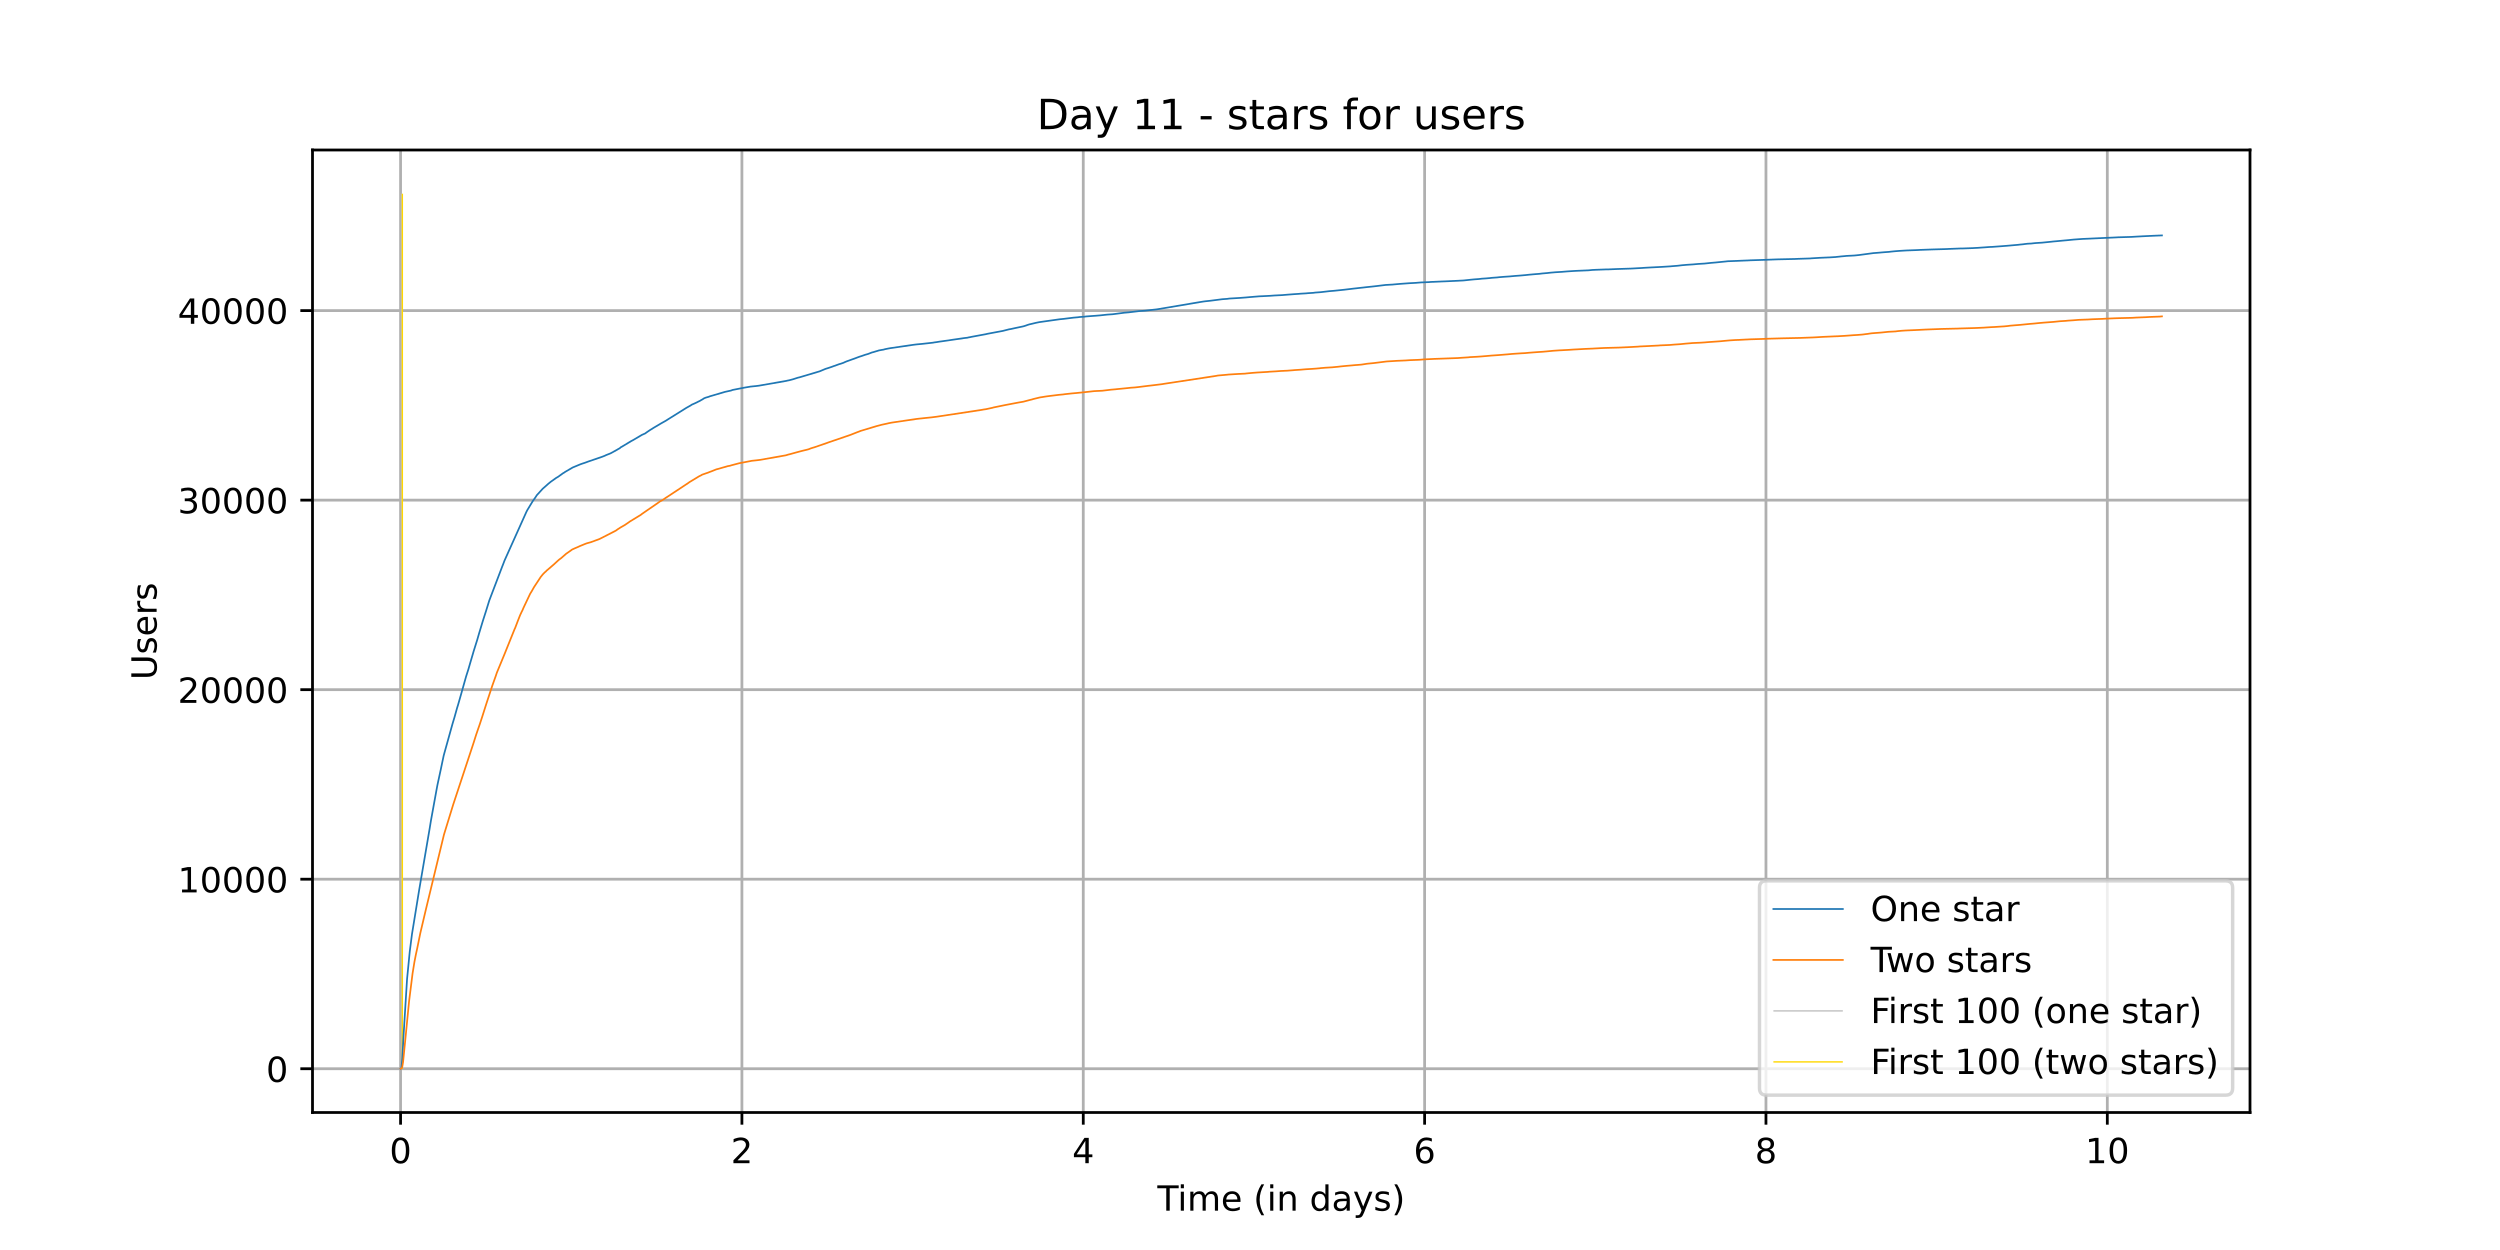 <?xml version="1.0" encoding="utf-8" standalone="no"?>
<!DOCTYPE svg PUBLIC "-//W3C//DTD SVG 1.1//EN"
  "http://www.w3.org/Graphics/SVG/1.1/DTD/svg11.dtd">
<!-- Created with matplotlib (https://matplotlib.org/) -->
<svg height="360pt" version="1.1" viewBox="0 0 720 360" width="720pt" xmlns="http://www.w3.org/2000/svg" xmlns:xlink="http://www.w3.org/1999/xlink">
 <defs>
  <style type="text/css">*{stroke-linecap:butt;stroke-linejoin:round;}</style>
 </defs>
 <g id="figure_1">
  <g id="patch_1">
   <path d="M 0 360 
L 720 360 
L 720 0 
L 0 0 
z
" style="fill:#ffffff;"/>
  </g>
  <g id="axes_1">
   <g id="patch_2">
    <path d="M 90 320.4 
L 648 320.4 
L 648 43.2 
L 90 43.2 
z
" style="fill:#ffffff;"/>
   </g>
   <g id="matplotlib.axis_1">
    <g id="xtick_1">
     <g id="line2d_1">
      <path clip-path="url(#p458edf2f8e)" d="M 115.364 320.4 
L 115.364 43.2 
" style="fill:none;stroke:#b0b0b0;stroke-linecap:square;stroke-width:0.8;"/>
     </g>
     <g id="line2d_2">
      <defs>
       <path d="M 0 0 
L 0 3.5 
" id="m32c6dca0c7" style="stroke:#000000;stroke-width:0.8;"/>
      </defs>
      <g>
       <use style="stroke:#000000;stroke-width:0.8;" x="115.364" xlink:href="#m32c6dca0c7" y="320.4"/>
      </g>
     </g>
     <g id="text_1">
      <!-- 0 -->
      <g transform="translate(112.182 334.998)scale(0.1 -0.1)">
       <defs>
        <path d="M 31.781 66.406 
Q 24.172 66.406 20.328 58.906 
Q 16.5 51.422 16.5 36.375 
Q 16.5 21.391 20.328 13.891 
Q 24.172 6.391 31.781 6.391 
Q 39.453 6.391 43.281 13.891 
Q 47.125 21.391 47.125 36.375 
Q 47.125 51.422 43.281 58.906 
Q 39.453 66.406 31.781 66.406 
z
M 31.781 74.219 
Q 44.047 74.219 50.516 64.516 
Q 56.984 54.828 56.984 36.375 
Q 56.984 17.969 50.516 8.266 
Q 44.047 -1.422 31.781 -1.422 
Q 19.531 -1.422 13.062 8.266 
Q 6.594 17.969 6.594 36.375 
Q 6.594 54.828 13.062 64.516 
Q 19.531 74.219 31.781 74.219 
z
" id="DejaVuSans-48"/>
       </defs>
       <use xlink:href="#DejaVuSans-48"/>
      </g>
     </g>
    </g>
    <g id="xtick_2">
     <g id="line2d_3">
      <path clip-path="url(#p458edf2f8e)" d="M 213.672 320.4 
L 213.672 43.2 
" style="fill:none;stroke:#b0b0b0;stroke-linecap:square;stroke-width:0.8;"/>
     </g>
     <g id="line2d_4">
      <g>
       <use style="stroke:#000000;stroke-width:0.8;" x="213.672" xlink:href="#m32c6dca0c7" y="320.4"/>
      </g>
     </g>
     <g id="text_2">
      <!-- 2 -->
      <g transform="translate(210.491 334.998)scale(0.1 -0.1)">
       <defs>
        <path d="M 19.188 8.297 
L 53.609 8.297 
L 53.609 0 
L 7.328 0 
L 7.328 8.297 
Q 12.938 14.109 22.625 23.891 
Q 32.328 33.688 34.812 36.531 
Q 39.547 41.844 41.422 45.531 
Q 43.312 49.219 43.312 52.781 
Q 43.312 58.594 39.234 62.25 
Q 35.156 65.922 28.609 65.922 
Q 23.969 65.922 18.812 64.312 
Q 13.672 62.703 7.812 59.422 
L 7.812 69.391 
Q 13.766 71.781 18.938 73 
Q 24.125 74.219 28.422 74.219 
Q 39.75 74.219 46.484 68.547 
Q 53.219 62.891 53.219 53.422 
Q 53.219 48.922 51.531 44.891 
Q 49.859 40.875 45.406 35.406 
Q 44.188 33.984 37.641 27.219 
Q 31.109 20.453 19.188 8.297 
z
" id="DejaVuSans-50"/>
       </defs>
       <use xlink:href="#DejaVuSans-50"/>
      </g>
     </g>
    </g>
    <g id="xtick_3">
     <g id="line2d_5">
      <path clip-path="url(#p458edf2f8e)" d="M 311.981 320.4 
L 311.981 43.2 
" style="fill:none;stroke:#b0b0b0;stroke-linecap:square;stroke-width:0.8;"/>
     </g>
     <g id="line2d_6">
      <g>
       <use style="stroke:#000000;stroke-width:0.8;" x="311.981" xlink:href="#m32c6dca0c7" y="320.4"/>
      </g>
     </g>
     <g id="text_3">
      <!-- 4 -->
      <g transform="translate(308.799 334.998)scale(0.1 -0.1)">
       <defs>
        <path d="M 37.797 64.312 
L 12.891 25.391 
L 37.797 25.391 
z
M 35.203 72.906 
L 47.609 72.906 
L 47.609 25.391 
L 58.016 25.391 
L 58.016 17.188 
L 47.609 17.188 
L 47.609 0 
L 37.797 0 
L 37.797 17.188 
L 4.891 17.188 
L 4.891 26.703 
z
" id="DejaVuSans-52"/>
       </defs>
       <use xlink:href="#DejaVuSans-52"/>
      </g>
     </g>
    </g>
    <g id="xtick_4">
     <g id="line2d_7">
      <path clip-path="url(#p458edf2f8e)" d="M 410.289 320.4 
L 410.289 43.2 
" style="fill:none;stroke:#b0b0b0;stroke-linecap:square;stroke-width:0.8;"/>
     </g>
     <g id="line2d_8">
      <g>
       <use style="stroke:#000000;stroke-width:0.8;" x="410.289" xlink:href="#m32c6dca0c7" y="320.4"/>
      </g>
     </g>
     <g id="text_4">
      <!-- 6 -->
      <g transform="translate(407.108 334.998)scale(0.1 -0.1)">
       <defs>
        <path d="M 33.016 40.375 
Q 26.375 40.375 22.484 35.828 
Q 18.609 31.297 18.609 23.391 
Q 18.609 15.531 22.484 10.953 
Q 26.375 6.391 33.016 6.391 
Q 39.656 6.391 43.531 10.953 
Q 47.406 15.531 47.406 23.391 
Q 47.406 31.297 43.531 35.828 
Q 39.656 40.375 33.016 40.375 
z
M 52.594 71.297 
L 52.594 62.312 
Q 48.875 64.062 45.094 64.984 
Q 41.312 65.922 37.594 65.922 
Q 27.828 65.922 22.672 59.328 
Q 17.531 52.734 16.797 39.406 
Q 19.672 43.656 24.016 45.922 
Q 28.375 48.188 33.594 48.188 
Q 44.578 48.188 50.953 41.516 
Q 57.328 34.859 57.328 23.391 
Q 57.328 12.156 50.688 5.359 
Q 44.047 -1.422 33.016 -1.422 
Q 20.359 -1.422 13.672 8.266 
Q 6.984 17.969 6.984 36.375 
Q 6.984 53.656 15.188 63.938 
Q 23.391 74.219 37.203 74.219 
Q 40.922 74.219 44.703 73.484 
Q 48.484 72.75 52.594 71.297 
z
" id="DejaVuSans-54"/>
       </defs>
       <use xlink:href="#DejaVuSans-54"/>
      </g>
     </g>
    </g>
    <g id="xtick_5">
     <g id="line2d_9">
      <path clip-path="url(#p458edf2f8e)" d="M 508.597 320.4 
L 508.597 43.2 
" style="fill:none;stroke:#b0b0b0;stroke-linecap:square;stroke-width:0.8;"/>
     </g>
     <g id="line2d_10">
      <g>
       <use style="stroke:#000000;stroke-width:0.8;" x="508.597" xlink:href="#m32c6dca0c7" y="320.4"/>
      </g>
     </g>
     <g id="text_5">
      <!-- 8 -->
      <g transform="translate(505.416 334.998)scale(0.1 -0.1)">
       <defs>
        <path d="M 31.781 34.625 
Q 24.75 34.625 20.719 30.859 
Q 16.703 27.094 16.703 20.516 
Q 16.703 13.922 20.719 10.156 
Q 24.75 6.391 31.781 6.391 
Q 38.812 6.391 42.859 10.172 
Q 46.922 13.969 46.922 20.516 
Q 46.922 27.094 42.891 30.859 
Q 38.875 34.625 31.781 34.625 
z
M 21.922 38.812 
Q 15.578 40.375 12.031 44.719 
Q 8.5 49.078 8.5 55.328 
Q 8.5 64.062 14.719 69.141 
Q 20.953 74.219 31.781 74.219 
Q 42.672 74.219 48.875 69.141 
Q 55.078 64.062 55.078 55.328 
Q 55.078 49.078 51.531 44.719 
Q 48 40.375 41.703 38.812 
Q 48.828 37.156 52.797 32.312 
Q 56.781 27.484 56.781 20.516 
Q 56.781 9.906 50.312 4.234 
Q 43.844 -1.422 31.781 -1.422 
Q 19.734 -1.422 13.25 4.234 
Q 6.781 9.906 6.781 20.516 
Q 6.781 27.484 10.781 32.312 
Q 14.797 37.156 21.922 38.812 
z
M 18.312 54.391 
Q 18.312 48.734 21.844 45.562 
Q 25.391 42.391 31.781 42.391 
Q 38.141 42.391 41.719 45.562 
Q 45.312 48.734 45.312 54.391 
Q 45.312 60.062 41.719 63.234 
Q 38.141 66.406 31.781 66.406 
Q 25.391 66.406 21.844 63.234 
Q 18.312 60.062 18.312 54.391 
z
" id="DejaVuSans-56"/>
       </defs>
       <use xlink:href="#DejaVuSans-56"/>
      </g>
     </g>
    </g>
    <g id="xtick_6">
     <g id="line2d_11">
      <path clip-path="url(#p458edf2f8e)" d="M 606.906 320.4 
L 606.906 43.2 
" style="fill:none;stroke:#b0b0b0;stroke-linecap:square;stroke-width:0.8;"/>
     </g>
     <g id="line2d_12">
      <g>
       <use style="stroke:#000000;stroke-width:0.8;" x="606.906" xlink:href="#m32c6dca0c7" y="320.4"/>
      </g>
     </g>
     <g id="text_6">
      <!-- 10 -->
      <g transform="translate(600.543 334.998)scale(0.1 -0.1)">
       <defs>
        <path d="M 12.406 8.297 
L 28.516 8.297 
L 28.516 63.922 
L 10.984 60.406 
L 10.984 69.391 
L 28.422 72.906 
L 38.281 72.906 
L 38.281 8.297 
L 54.391 8.297 
L 54.391 0 
L 12.406 0 
z
" id="DejaVuSans-49"/>
       </defs>
       <use xlink:href="#DejaVuSans-49"/>
       <use x="63.623" xlink:href="#DejaVuSans-48"/>
      </g>
     </g>
    </g>
    <g id="text_7">
     <!-- Time (in days) -->
     <g transform="translate(333.327 348.677)scale(0.1 -0.1)">
      <defs>
       <path d="M -0.297 72.906 
L 61.375 72.906 
L 61.375 64.594 
L 35.5 64.594 
L 35.5 0 
L 25.594 0 
L 25.594 64.594 
L -0.297 64.594 
z
" id="DejaVuSans-84"/>
       <path d="M 9.422 54.688 
L 18.406 54.688 
L 18.406 0 
L 9.422 0 
z
M 9.422 75.984 
L 18.406 75.984 
L 18.406 64.594 
L 9.422 64.594 
z
" id="DejaVuSans-105"/>
       <path d="M 52 44.188 
Q 55.375 50.25 60.062 53.125 
Q 64.75 56 71.094 56 
Q 79.641 56 84.281 50.016 
Q 88.922 44.047 88.922 33.016 
L 88.922 0 
L 79.891 0 
L 79.891 32.719 
Q 79.891 40.578 77.094 44.375 
Q 74.312 48.188 68.609 48.188 
Q 61.625 48.188 57.562 43.547 
Q 53.516 38.922 53.516 30.906 
L 53.516 0 
L 44.484 0 
L 44.484 32.719 
Q 44.484 40.625 41.703 44.406 
Q 38.922 48.188 33.109 48.188 
Q 26.219 48.188 22.156 43.531 
Q 18.109 38.875 18.109 30.906 
L 18.109 0 
L 9.078 0 
L 9.078 54.688 
L 18.109 54.688 
L 18.109 46.188 
Q 21.188 51.219 25.484 53.609 
Q 29.781 56 35.688 56 
Q 41.656 56 45.828 52.969 
Q 50 49.953 52 44.188 
z
" id="DejaVuSans-109"/>
       <path d="M 56.203 29.594 
L 56.203 25.203 
L 14.891 25.203 
Q 15.484 15.922 20.484 11.062 
Q 25.484 6.203 34.422 6.203 
Q 39.594 6.203 44.453 7.469 
Q 49.312 8.734 54.109 11.281 
L 54.109 2.781 
Q 49.266 0.734 44.188 -0.344 
Q 39.109 -1.422 33.891 -1.422 
Q 20.797 -1.422 13.156 6.188 
Q 5.516 13.812 5.516 26.812 
Q 5.516 40.234 12.766 48.109 
Q 20.016 56 32.328 56 
Q 43.359 56 49.781 48.891 
Q 56.203 41.797 56.203 29.594 
z
M 47.219 32.234 
Q 47.125 39.594 43.094 43.984 
Q 39.062 48.391 32.422 48.391 
Q 24.906 48.391 20.391 44.141 
Q 15.875 39.891 15.188 32.172 
z
" id="DejaVuSans-101"/>
       <path id="DejaVuSans-32"/>
       <path d="M 31 75.875 
Q 24.469 64.656 21.281 53.656 
Q 18.109 42.672 18.109 31.391 
Q 18.109 20.125 21.312 9.062 
Q 24.516 -2 31 -13.188 
L 23.188 -13.188 
Q 15.875 -1.703 12.234 9.375 
Q 8.594 20.453 8.594 31.391 
Q 8.594 42.281 12.203 53.312 
Q 15.828 64.359 23.188 75.875 
z
" id="DejaVuSans-40"/>
       <path d="M 54.891 33.016 
L 54.891 0 
L 45.906 0 
L 45.906 32.719 
Q 45.906 40.484 42.875 44.328 
Q 39.844 48.188 33.797 48.188 
Q 26.516 48.188 22.312 43.547 
Q 18.109 38.922 18.109 30.906 
L 18.109 0 
L 9.078 0 
L 9.078 54.688 
L 18.109 54.688 
L 18.109 46.188 
Q 21.344 51.125 25.703 53.562 
Q 30.078 56 35.797 56 
Q 45.219 56 50.047 50.172 
Q 54.891 44.344 54.891 33.016 
z
" id="DejaVuSans-110"/>
       <path d="M 45.406 46.391 
L 45.406 75.984 
L 54.391 75.984 
L 54.391 0 
L 45.406 0 
L 45.406 8.203 
Q 42.578 3.328 38.25 0.953 
Q 33.938 -1.422 27.875 -1.422 
Q 17.969 -1.422 11.734 6.484 
Q 5.516 14.406 5.516 27.297 
Q 5.516 40.188 11.734 48.094 
Q 17.969 56 27.875 56 
Q 33.938 56 38.25 53.625 
Q 42.578 51.266 45.406 46.391 
z
M 14.797 27.297 
Q 14.797 17.391 18.875 11.75 
Q 22.953 6.109 30.078 6.109 
Q 37.203 6.109 41.297 11.75 
Q 45.406 17.391 45.406 27.297 
Q 45.406 37.203 41.297 42.844 
Q 37.203 48.484 30.078 48.484 
Q 22.953 48.484 18.875 42.844 
Q 14.797 37.203 14.797 27.297 
z
" id="DejaVuSans-100"/>
       <path d="M 34.281 27.484 
Q 23.391 27.484 19.188 25 
Q 14.984 22.516 14.984 16.5 
Q 14.984 11.719 18.141 8.906 
Q 21.297 6.109 26.703 6.109 
Q 34.188 6.109 38.703 11.406 
Q 43.219 16.703 43.219 25.484 
L 43.219 27.484 
z
M 52.203 31.203 
L 52.203 0 
L 43.219 0 
L 43.219 8.297 
Q 40.141 3.328 35.547 0.953 
Q 30.953 -1.422 24.312 -1.422 
Q 15.922 -1.422 10.953 3.297 
Q 6 8.016 6 15.922 
Q 6 25.141 12.172 29.828 
Q 18.359 34.516 30.609 34.516 
L 43.219 34.516 
L 43.219 35.406 
Q 43.219 41.609 39.141 45 
Q 35.062 48.391 27.688 48.391 
Q 23 48.391 18.547 47.266 
Q 14.109 46.141 10.016 43.891 
L 10.016 52.203 
Q 14.938 54.109 19.578 55.047 
Q 24.219 56 28.609 56 
Q 40.484 56 46.344 49.844 
Q 52.203 43.703 52.203 31.203 
z
" id="DejaVuSans-97"/>
       <path d="M 32.172 -5.078 
Q 28.375 -14.844 24.75 -17.812 
Q 21.141 -20.797 15.094 -20.797 
L 7.906 -20.797 
L 7.906 -13.281 
L 13.188 -13.281 
Q 16.891 -13.281 18.938 -11.516 
Q 21 -9.766 23.484 -3.219 
L 25.094 0.875 
L 2.984 54.688 
L 12.5 54.688 
L 29.594 11.922 
L 46.688 54.688 
L 56.203 54.688 
z
" id="DejaVuSans-121"/>
       <path d="M 44.281 53.078 
L 44.281 44.578 
Q 40.484 46.531 36.375 47.5 
Q 32.281 48.484 27.875 48.484 
Q 21.188 48.484 17.844 46.438 
Q 14.5 44.391 14.5 40.281 
Q 14.5 37.156 16.891 35.375 
Q 19.281 33.594 26.516 31.984 
L 29.594 31.297 
Q 39.156 29.25 43.188 25.516 
Q 47.219 21.781 47.219 15.094 
Q 47.219 7.469 41.188 3.016 
Q 35.156 -1.422 24.609 -1.422 
Q 20.219 -1.422 15.453 -0.562 
Q 10.688 0.297 5.422 2 
L 5.422 11.281 
Q 10.406 8.688 15.234 7.391 
Q 20.062 6.109 24.812 6.109 
Q 31.156 6.109 34.562 8.281 
Q 37.984 10.453 37.984 14.406 
Q 37.984 18.062 35.516 20.016 
Q 33.062 21.969 24.703 23.781 
L 21.578 24.516 
Q 13.234 26.266 9.516 29.906 
Q 5.812 33.547 5.812 39.891 
Q 5.812 47.609 11.281 51.797 
Q 16.75 56 26.812 56 
Q 31.781 56 36.172 55.266 
Q 40.578 54.547 44.281 53.078 
z
" id="DejaVuSans-115"/>
       <path d="M 8.016 75.875 
L 15.828 75.875 
Q 23.141 64.359 26.781 53.312 
Q 30.422 42.281 30.422 31.391 
Q 30.422 20.453 26.781 9.375 
Q 23.141 -1.703 15.828 -13.188 
L 8.016 -13.188 
Q 14.5 -2 17.703 9.062 
Q 20.906 20.125 20.906 31.391 
Q 20.906 42.672 17.703 53.656 
Q 14.5 64.656 8.016 75.875 
z
" id="DejaVuSans-41"/>
      </defs>
      <use xlink:href="#DejaVuSans-84"/>
      <use x="57.959" xlink:href="#DejaVuSans-105"/>
      <use x="85.742" xlink:href="#DejaVuSans-109"/>
      <use x="183.154" xlink:href="#DejaVuSans-101"/>
      <use x="244.678" xlink:href="#DejaVuSans-32"/>
      <use x="276.465" xlink:href="#DejaVuSans-40"/>
      <use x="315.479" xlink:href="#DejaVuSans-105"/>
      <use x="343.262" xlink:href="#DejaVuSans-110"/>
      <use x="406.641" xlink:href="#DejaVuSans-32"/>
      <use x="438.428" xlink:href="#DejaVuSans-100"/>
      <use x="501.904" xlink:href="#DejaVuSans-97"/>
      <use x="563.184" xlink:href="#DejaVuSans-121"/>
      <use x="622.363" xlink:href="#DejaVuSans-115"/>
      <use x="674.463" xlink:href="#DejaVuSans-41"/>
     </g>
    </g>
   </g>
   <g id="matplotlib.axis_2">
    <g id="ytick_1">
     <g id="line2d_13">
      <path clip-path="url(#p458edf2f8e)" d="M 90 307.8 
L 648 307.8 
" style="fill:none;stroke:#b0b0b0;stroke-linecap:square;stroke-width:0.8;"/>
     </g>
     <g id="line2d_14">
      <defs>
       <path d="M 0 0 
L -3.5 0 
" id="m8204806d95" style="stroke:#000000;stroke-width:0.8;"/>
      </defs>
      <g>
       <use style="stroke:#000000;stroke-width:0.8;" x="90" xlink:href="#m8204806d95" y="307.8"/>
      </g>
     </g>
     <g id="text_8">
      <!-- 0 -->
      <g transform="translate(76.638 311.599)scale(0.1 -0.1)">
       <use xlink:href="#DejaVuSans-48"/>
      </g>
     </g>
    </g>
    <g id="ytick_2">
     <g id="line2d_15">
      <path clip-path="url(#p458edf2f8e)" d="M 90 253.212 
L 648 253.212 
" style="fill:none;stroke:#b0b0b0;stroke-linecap:square;stroke-width:0.8;"/>
     </g>
     <g id="line2d_16">
      <g>
       <use style="stroke:#000000;stroke-width:0.8;" x="90" xlink:href="#m8204806d95" y="253.212"/>
      </g>
     </g>
     <g id="text_9">
      <!-- 10000 -->
      <g transform="translate(51.188 257.012)scale(0.1 -0.1)">
       <use xlink:href="#DejaVuSans-49"/>
       <use x="63.623" xlink:href="#DejaVuSans-48"/>
       <use x="127.246" xlink:href="#DejaVuSans-48"/>
       <use x="190.869" xlink:href="#DejaVuSans-48"/>
       <use x="254.492" xlink:href="#DejaVuSans-48"/>
      </g>
     </g>
    </g>
    <g id="ytick_3">
     <g id="line2d_17">
      <path clip-path="url(#p458edf2f8e)" d="M 90 198.625 
L 648 198.625 
" style="fill:none;stroke:#b0b0b0;stroke-linecap:square;stroke-width:0.8;"/>
     </g>
     <g id="line2d_18">
      <g>
       <use style="stroke:#000000;stroke-width:0.8;" x="90" xlink:href="#m8204806d95" y="198.625"/>
      </g>
     </g>
     <g id="text_10">
      <!-- 20000 -->
      <g transform="translate(51.188 202.424)scale(0.1 -0.1)">
       <use xlink:href="#DejaVuSans-50"/>
       <use x="63.623" xlink:href="#DejaVuSans-48"/>
       <use x="127.246" xlink:href="#DejaVuSans-48"/>
       <use x="190.869" xlink:href="#DejaVuSans-48"/>
       <use x="254.492" xlink:href="#DejaVuSans-48"/>
      </g>
     </g>
    </g>
    <g id="ytick_4">
     <g id="line2d_19">
      <path clip-path="url(#p458edf2f8e)" d="M 90 144.037 
L 648 144.037 
" style="fill:none;stroke:#b0b0b0;stroke-linecap:square;stroke-width:0.8;"/>
     </g>
     <g id="line2d_20">
      <g>
       <use style="stroke:#000000;stroke-width:0.8;" x="90" xlink:href="#m8204806d95" y="144.037"/>
      </g>
     </g>
     <g id="text_11">
      <!-- 30000 -->
      <g transform="translate(51.188 147.836)scale(0.1 -0.1)">
       <defs>
        <path d="M 40.578 39.312 
Q 47.656 37.797 51.625 33 
Q 55.609 28.219 55.609 21.188 
Q 55.609 10.406 48.188 4.484 
Q 40.766 -1.422 27.094 -1.422 
Q 22.516 -1.422 17.656 -0.516 
Q 12.797 0.391 7.625 2.203 
L 7.625 11.719 
Q 11.719 9.328 16.594 8.109 
Q 21.484 6.891 26.812 6.891 
Q 36.078 6.891 40.938 10.547 
Q 45.797 14.203 45.797 21.188 
Q 45.797 27.641 41.281 31.266 
Q 36.766 34.906 28.719 34.906 
L 20.219 34.906 
L 20.219 43.016 
L 29.109 43.016 
Q 36.375 43.016 40.234 45.922 
Q 44.094 48.828 44.094 54.297 
Q 44.094 59.906 40.109 62.906 
Q 36.141 65.922 28.719 65.922 
Q 24.656 65.922 20.016 65.031 
Q 15.375 64.156 9.812 62.312 
L 9.812 71.094 
Q 15.438 72.656 20.344 73.438 
Q 25.25 74.219 29.594 74.219 
Q 40.828 74.219 47.359 69.109 
Q 53.906 64.016 53.906 55.328 
Q 53.906 49.266 50.438 45.094 
Q 46.969 40.922 40.578 39.312 
z
" id="DejaVuSans-51"/>
       </defs>
       <use xlink:href="#DejaVuSans-51"/>
       <use x="63.623" xlink:href="#DejaVuSans-48"/>
       <use x="127.246" xlink:href="#DejaVuSans-48"/>
       <use x="190.869" xlink:href="#DejaVuSans-48"/>
       <use x="254.492" xlink:href="#DejaVuSans-48"/>
      </g>
     </g>
    </g>
    <g id="ytick_5">
     <g id="line2d_21">
      <path clip-path="url(#p458edf2f8e)" d="M 90 89.449 
L 648 89.449 
" style="fill:none;stroke:#b0b0b0;stroke-linecap:square;stroke-width:0.8;"/>
     </g>
     <g id="line2d_22">
      <g>
       <use style="stroke:#000000;stroke-width:0.8;" x="90" xlink:href="#m8204806d95" y="89.449"/>
      </g>
     </g>
     <g id="text_12">
      <!-- 40000 -->
      <g transform="translate(51.188 93.249)scale(0.1 -0.1)">
       <use xlink:href="#DejaVuSans-52"/>
       <use x="63.623" xlink:href="#DejaVuSans-48"/>
       <use x="127.246" xlink:href="#DejaVuSans-48"/>
       <use x="190.869" xlink:href="#DejaVuSans-48"/>
       <use x="254.492" xlink:href="#DejaVuSans-48"/>
      </g>
     </g>
    </g>
    <g id="text_13">
     <!-- Users -->
     <g transform="translate(45.108 195.801)rotate(-90)scale(0.1 -0.1)">
      <defs>
       <path d="M 8.688 72.906 
L 18.609 72.906 
L 18.609 28.609 
Q 18.609 16.891 22.844 11.734 
Q 27.094 6.594 36.625 6.594 
Q 46.094 6.594 50.344 11.734 
Q 54.594 16.891 54.594 28.609 
L 54.594 72.906 
L 64.5 72.906 
L 64.5 27.391 
Q 64.5 13.141 57.438 5.859 
Q 50.391 -1.422 36.625 -1.422 
Q 22.797 -1.422 15.734 5.859 
Q 8.688 13.141 8.688 27.391 
z
" id="DejaVuSans-85"/>
       <path d="M 41.109 46.297 
Q 39.594 47.172 37.812 47.578 
Q 36.031 48 33.891 48 
Q 26.266 48 22.188 43.047 
Q 18.109 38.094 18.109 28.812 
L 18.109 0 
L 9.078 0 
L 9.078 54.688 
L 18.109 54.688 
L 18.109 46.188 
Q 20.953 51.172 25.484 53.578 
Q 30.031 56 36.531 56 
Q 37.453 56 38.578 55.875 
Q 39.703 55.766 41.062 55.516 
z
" id="DejaVuSans-114"/>
      </defs>
      <use xlink:href="#DejaVuSans-85"/>
      <use x="73.193" xlink:href="#DejaVuSans-115"/>
      <use x="125.293" xlink:href="#DejaVuSans-101"/>
      <use x="186.816" xlink:href="#DejaVuSans-114"/>
      <use x="227.93" xlink:href="#DejaVuSans-115"/>
     </g>
    </g>
   </g>
   <g id="LineCollection_1">
    <path clip-path="url(#p458edf2f8e)" d="M 115.672 307.8 
L 115.672 55.8 
" style="fill:none;stroke:#c0c0c0;stroke-width:0.4;"/>
   </g>
   <g id="LineCollection_2">
    <path clip-path="url(#p458edf2f8e)" d="M 115.875 307.8 
L 115.875 55.8 
" style="fill:none;stroke:#ffd700;stroke-width:0.4;"/>
   </g>
   <g id="line2d_23">
    <path clip-path="url(#p458edf2f8e)" d="M 115.364 307.8 
L 115.537 307.702 
L 115.638 307.369 
L 115.875 304.743 
L 116.247 297.838 
L 117.229 282.013 
L 118.007 274.054 
L 118.65 269.032 
L 120.679 256.553 
L 123.724 238.714 
L 124.096 236.416 
L 125.788 227.098 
L 125.991 226.028 
L 126.972 221.481 
L 127.276 220.012 
L 127.784 217.61 
L 127.987 216.857 
L 130.326 208.461 
L 130.903 206.54 
L 131.647 203.871 
L 131.918 203.008 
L 132.764 200.049 
L 134.219 194.88 
L 134.896 192.751 
L 135.471 190.764 
L 136.08 188.695 
L 136.418 187.533 
L 137.433 184.301 
L 137.974 182.423 
L 139.057 178.842 
L 139.97 175.993 
L 140.917 172.936 
L 141.526 171.331 
L 144.672 163.077 
L 144.807 162.75 
L 145.315 161.418 
L 145.62 160.735 
L 146.195 159.458 
L 151.609 147.405 
L 151.88 146.887 
L 153.47 144.266 
L 154.079 143.426 
L 154.62 142.596 
L 155.738 141.379 
L 156.279 140.778 
L 157.971 139.277 
L 158.31 139.01 
L 158.58 138.78 
L 160.204 137.623 
L 160.678 137.356 
L 162.133 136.307 
L 162.573 136.051 
L 162.742 135.914 
L 164.941 134.637 
L 165.346 134.468 
L 167.105 133.736 
L 167.647 133.54 
L 168.357 133.311 
L 168.864 133.13 
L 169.338 132.95 
L 173.465 131.537 
L 173.668 131.455 
L 174.144 131.269 
L 174.551 131.073 
L 174.923 130.925 
L 175.16 130.832 
L 175.6 130.663 
L 175.972 130.494 
L 177.798 129.484 
L 178.035 129.331 
L 178.475 129.102 
L 178.779 128.818 
L 179.084 128.66 
L 181.757 127.049 
L 182.298 126.766 
L 184.869 125.248 
L 185.816 124.828 
L 186.256 124.5 
L 187.305 123.791 
L 187.711 123.556 
L 188.184 123.245 
L 190.417 121.924 
L 191.635 121.241 
L 191.804 121.143 
L 192.615 120.624 
L 197.655 117.475 
L 198.941 116.754 
L 199.178 116.569 
L 200.125 116.154 
L 200.869 115.799 
L 201.106 115.662 
L 201.377 115.548 
L 201.613 115.422 
L 202.02 115.177 
L 202.29 115.035 
L 202.797 114.702 
L 203.305 114.505 
L 204.083 114.287 
L 204.421 114.145 
L 208.785 112.862 
L 210.544 112.475 
L 210.983 112.305 
L 214.335 111.65 
L 215.114 111.514 
L 215.722 111.416 
L 216.095 111.345 
L 217.177 111.235 
L 217.685 111.186 
L 218.564 111.077 
L 226.48 109.691 
L 226.717 109.625 
L 227.292 109.516 
L 228.205 109.276 
L 228.408 109.221 
L 229.152 108.981 
L 229.795 108.773 
L 230.235 108.675 
L 231.047 108.435 
L 235.277 107.174 
L 236.055 106.945 
L 237.78 106.224 
L 238.49 106.006 
L 239.302 105.733 
L 239.843 105.542 
L 240.148 105.422 
L 240.486 105.324 
L 240.824 105.193 
L 241.704 104.87 
L 242.11 104.761 
L 242.955 104.467 
L 243.26 104.314 
L 243.835 104.073 
L 246.541 103.102 
L 246.812 102.993 
L 247.252 102.829 
L 247.556 102.72 
L 248.233 102.507 
L 249.146 102.185 
L 249.992 101.945 
L 251.108 101.513 
L 251.515 101.415 
L 252.191 101.208 
L 252.867 101.011 
L 253.071 100.935 
L 253.882 100.787 
L 254.491 100.684 
L 254.863 100.569 
L 255.81 100.378 
L 256.42 100.269 
L 263.049 99.303 
L 263.929 99.193 
L 265.654 99.03 
L 268.733 98.686 
L 269.004 98.626 
L 269.781 98.522 
L 270.526 98.396 
L 271.338 98.287 
L 277.732 97.359 
L 278.611 97.261 
L 278.916 97.179 
L 279.459 97.086 
L 279.697 97.026 
L 283.893 96.251 
L 284.367 96.136 
L 288.798 95.307 
L 290.592 94.848 
L 291.2 94.744 
L 292.351 94.488 
L 294.584 94.018 
L 294.923 93.931 
L 295.599 93.713 
L 295.836 93.614 
L 296.479 93.413 
L 296.987 93.303 
L 298.34 92.976 
L 299.322 92.774 
L 305.176 91.95 
L 306.293 91.84 
L 309.134 91.486 
L 310.386 91.376 
L 310.961 91.3 
L 312.349 91.202 
L 312.721 91.142 
L 314.21 91.032 
L 315.461 90.94 
L 316.817 90.831 
L 318.885 90.607 
L 320.477 90.498 
L 323.792 90.066 
L 325.009 89.963 
L 325.584 89.892 
L 328.122 89.591 
L 329.745 89.482 
L 332.215 89.198 
L 333.196 89.089 
L 345.444 87.02 
L 345.817 86.96 
L 346.494 86.851 
L 347.069 86.775 
L 348.05 86.671 
L 348.591 86.611 
L 352.009 86.174 
L 353.431 86.07 
L 354.04 85.983 
L 355.901 85.874 
L 356.983 85.808 
L 358.337 85.705 
L 358.777 85.672 
L 359.961 85.563 
L 361.348 85.448 
L 362.7 85.339 
L 363.614 85.301 
L 365.779 85.192 
L 367.03 85.099 
L 369.263 84.99 
L 370.65 84.875 
L 372.003 84.771 
L 372.477 84.733 
L 374.066 84.629 
L 374.574 84.58 
L 376.265 84.482 
L 376.569 84.444 
L 378.194 84.34 
L 378.803 84.258 
L 380.327 84.149 
L 382.863 83.854 
L 384.183 83.745 
L 386.044 83.554 
L 387.093 83.445 
L 389.868 83.112 
L 390.782 83.014 
L 391.121 82.97 
L 392.069 82.866 
L 392.576 82.812 
L 393.524 82.702 
L 395.453 82.5 
L 396.401 82.391 
L 399.073 82.064 
L 401.036 81.955 
L 401.544 81.905 
L 403.067 81.769 
L 404.555 81.66 
L 405.774 81.572 
L 407.769 81.463 
L 409.19 81.343 
L 411.727 81.239 
L 412.066 81.196 
L 412.912 81.169 
L 415.348 81.059 
L 416.229 81.027 
L 419.343 80.885 
L 421.508 80.775 
L 423.538 80.557 
L 424.688 80.448 
L 425.872 80.366 
L 426.785 80.257 
L 427.902 80.186 
L 429.119 80.077 
L 429.661 80.011 
L 431.184 79.902 
L 431.759 79.831 
L 433.112 79.722 
L 434.735 79.613 
L 436.359 79.465 
L 437.847 79.356 
L 439.336 79.225 
L 440.284 79.121 
L 440.758 79.078 
L 441.976 78.969 
L 443.263 78.87 
L 444.142 78.761 
L 445.599 78.636 
L 446.546 78.526 
L 447.968 78.406 
L 449.795 78.297 
L 451.283 78.172 
L 452.975 78.062 
L 454.024 78.002 
L 456.594 77.893 
L 457.508 77.855 
L 458.59 77.746 
L 459.537 77.702 
L 462.412 77.593 
L 463.122 77.588 
L 465.727 77.478 
L 466.573 77.451 
L 469.921 77.342 
L 470.971 77.282 
L 472.967 77.173 
L 473.271 77.145 
L 475.2 77.036 
L 476.181 76.987 
L 478.345 76.878 
L 479.428 76.812 
L 481.085 76.709 
L 481.593 76.66 
L 482.912 76.556 
L 483.42 76.507 
L 484.299 76.398 
L 485.855 76.261 
L 487.547 76.152 
L 489.071 76.015 
L 490.898 75.906 
L 492.828 75.704 
L 494.114 75.595 
L 495.941 75.41 
L 496.991 75.306 
L 497.533 75.24 
L 500.408 75.131 
L 501.356 75.087 
L 503.792 74.989 
L 504.063 74.967 
L 507.513 74.858 
L 508.359 74.831 
L 511.168 74.722 
L 512.013 74.694 
L 516.918 74.585 
L 517.866 74.542 
L 521.316 74.432 
L 521.79 74.389 
L 523.583 74.285 
L 524.022 74.252 
L 526.559 74.143 
L 526.965 74.127 
L 528.657 74.023 
L 528.961 73.985 
L 529.874 73.892 
L 530.112 73.859 
L 531.363 73.75 
L 531.702 73.706 
L 533.867 73.597 
L 534.341 73.559 
L 535.389 73.45 
L 539.517 72.898 
L 540.937 72.789 
L 542.46 72.653 
L 543.982 72.544 
L 544.557 72.473 
L 545.639 72.364 
L 546.959 72.26 
L 548.65 72.156 
L 549.056 72.134 
L 551.999 72.025 
L 553.014 71.97 
L 555.991 71.861 
L 556.397 71.845 
L 560.253 71.736 
L 560.659 71.719 
L 561.606 71.676 
L 564.414 71.567 
L 565.124 71.561 
L 568.203 71.452 
L 568.642 71.425 
L 569.623 71.375 
L 571.044 71.272 
L 571.484 71.244 
L 572.939 71.135 
L 573.853 71.097 
L 575.341 70.988 
L 576.592 70.895 
L 577.979 70.786 
L 578.453 70.748 
L 579.975 70.611 
L 581.159 70.508 
L 581.7 70.442 
L 582.715 70.344 
L 583.053 70.289 
L 584.035 70.18 
L 584.948 70.142 
L 585.862 70.038 
L 586.335 69.994 
L 588.095 69.885 
L 589.888 69.705 
L 590.936 69.596 
L 591.241 69.558 
L 592.493 69.449 
L 594.15 69.29 
L 595.368 69.181 
L 597.161 69.001 
L 598.616 68.892 
L 599.8 68.81 
L 602.303 68.701 
L 603.25 68.657 
L 605.618 68.548 
L 606.565 68.504 
L 609.035 68.395 
L 610.05 68.34 
L 613.804 68.231 
L 614.887 68.166 
L 616.882 68.057 
L 617.866 68.007 
L 620.201 67.898 
L 621.114 67.86 
L 622.636 67.8 
L 622.636 67.8 
" style="fill:none;stroke:#1f77b4;stroke-linecap:square;stroke-width:0.5;"/>
   </g>
   <g id="line2d_24">
    <path clip-path="url(#p458edf2f8e)" d="M 115.364 307.8 
L 115.672 307.696 
L 115.841 307.265 
L 116.078 305.933 
L 116.856 298.149 
L 117.804 288.46 
L 118.819 280.348 
L 119.36 277.018 
L 119.799 274.774 
L 120.138 273.23 
L 121.052 268.726 
L 122.675 261.848 
L 127.851 240.417 
L 128.156 239.413 
L 130.531 231.688 
L 136.012 215.094 
L 136.452 213.751 
L 137.129 211.611 
L 137.636 210.132 
L 137.974 209.16 
L 138.177 208.571 
L 138.854 206.502 
L 140.139 202.462 
L 141.797 197.435 
L 142.811 194.591 
L 143.082 193.766 
L 145.044 189.012 
L 145.179 188.69 
L 145.518 187.86 
L 145.789 187.178 
L 148.225 181.129 
L 148.36 180.862 
L 149.173 178.728 
L 149.782 177.183 
L 150.222 176.238 
L 150.492 175.709 
L 150.729 175.136 
L 151.102 174.339 
L 152.692 170.987 
L 153.166 170.223 
L 153.775 169.131 
L 155.738 166.145 
L 156.347 165.397 
L 156.922 164.808 
L 157.125 164.66 
L 157.464 164.3 
L 157.701 164.109 
L 159.561 162.51 
L 159.765 162.318 
L 160.543 161.598 
L 161.017 161.178 
L 161.389 160.905 
L 161.625 160.73 
L 163.08 159.458 
L 163.216 159.371 
L 164.467 158.492 
L 164.67 158.328 
L 164.941 158.186 
L 165.549 157.913 
L 166.598 157.466 
L 166.903 157.313 
L 168.459 156.674 
L 168.898 156.505 
L 169.169 156.423 
L 170.15 156.156 
L 172.619 155.249 
L 173.059 155.031 
L 177.359 152.826 
L 177.968 152.384 
L 178.204 152.247 
L 178.678 151.93 
L 179.929 151.215 
L 181.08 150.435 
L 181.317 150.249 
L 184.193 148.497 
L 184.463 148.344 
L 184.801 148.071 
L 185.106 147.858 
L 186.256 147.061 
L 189.571 144.779 
L 190.18 144.337 
L 190.518 144.19 
L 190.823 144.01 
L 191.296 143.693 
L 191.736 143.371 
L 192.04 143.186 
L 198.163 139.141 
L 198.569 138.846 
L 201.309 137.192 
L 201.918 136.892 
L 202.222 136.701 
L 202.831 136.493 
L 203.271 136.335 
L 203.88 136.133 
L 204.218 135.996 
L 204.624 135.838 
L 204.928 135.729 
L 206.315 135.172 
L 206.755 135.063 
L 209.63 134.239 
L 210.239 134.135 
L 210.611 134.015 
L 211.017 133.906 
L 212.877 133.414 
L 216.061 132.803 
L 216.467 132.716 
L 217.516 132.606 
L 218.057 132.546 
L 218.936 132.437 
L 226.345 131.127 
L 227.022 130.914 
L 227.495 130.805 
L 229.829 130.161 
L 230.844 129.893 
L 231.08 129.833 
L 232.366 129.522 
L 232.907 129.38 
L 233.144 129.277 
L 233.584 129.107 
L 233.888 129.015 
L 234.159 128.927 
L 234.531 128.824 
L 238.355 127.508 
L 238.524 127.437 
L 244.748 125.308 
L 245.053 125.199 
L 246.677 124.56 
L 246.88 124.478 
L 247.387 124.293 
L 247.895 124.085 
L 252.428 122.726 
L 253.477 122.453 
L 253.815 122.355 
L 255.607 121.967 
L 255.946 121.88 
L 256.825 121.711 
L 263.963 120.657 
L 264.876 120.553 
L 265.384 120.504 
L 266.365 120.395 
L 268.293 120.199 
L 269.139 120.089 
L 269.714 120.019 
L 282.743 118.042 
L 283.317 117.933 
L 283.927 117.851 
L 285.821 117.442 
L 286.126 117.349 
L 289.441 116.667 
L 293.434 115.908 
L 294.144 115.788 
L 294.753 115.679 
L 296.784 115.144 
L 297.19 115.051 
L 297.596 114.92 
L 298.95 114.593 
L 299.254 114.511 
L 299.761 114.412 
L 300.1 114.369 
L 300.743 114.26 
L 301.386 114.161 
L 302.199 114.052 
L 304.939 113.714 
L 306.124 113.604 
L 306.766 113.512 
L 308.762 113.299 
L 310.014 113.19 
L 310.555 113.13 
L 311.705 113.02 
L 313.871 112.786 
L 314.751 112.682 
L 315.224 112.638 
L 317.461 112.529 
L 319.968 112.229 
L 321.221 112.12 
L 321.762 112.06 
L 322.912 111.95 
L 324.705 111.77 
L 325.686 111.661 
L 326.837 111.585 
L 327.817 111.476 
L 330.693 111.115 
L 331.674 111.006 
L 334.617 110.646 
L 335.259 110.537 
L 350.182 108.26 
L 350.757 108.151 
L 352.246 108.02 
L 353.465 107.911 
L 353.701 107.878 
L 355.427 107.769 
L 356.51 107.704 
L 358.608 107.605 
L 358.946 107.556 
L 360.705 107.387 
L 362.159 107.278 
L 363.208 107.218 
L 365.068 107.109 
L 365.576 107.054 
L 367.504 106.945 
L 368.79 106.847 
L 370.887 106.748 
L 371.191 106.721 
L 372.544 106.617 
L 372.849 106.585 
L 374.54 106.475 
L 375.994 106.35 
L 377.822 106.241 
L 379.041 106.153 
L 380.123 106.055 
L 380.394 106.011 
L 381.781 105.897 
L 383.642 105.788 
L 385.299 105.629 
L 386.213 105.52 
L 386.72 105.471 
L 387.838 105.362 
L 389.225 105.247 
L 390.376 105.138 
L 390.782 105.116 
L 391.967 105.018 
L 392.272 104.98 
L 392.983 104.87 
L 393.693 104.756 
L 395.487 104.581 
L 396.401 104.472 
L 399.344 104.101 
L 401.137 103.992 
L 402.254 103.921 
L 404.793 103.811 
L 405.977 103.73 
L 408.751 103.62 
L 410.171 103.5 
L 412.404 103.397 
L 412.844 103.369 
L 415.958 103.26 
L 416.838 103.227 
L 419.85 103.118 
L 421.102 103.025 
L 422.827 102.916 
L 423.368 102.851 
L 425.432 102.742 
L 426.65 102.654 
L 427.969 102.545 
L 429.559 102.403 
L 431.082 102.299 
L 431.521 102.267 
L 432.875 102.157 
L 434.228 102.048 
L 435.378 101.939 
L 436.596 101.852 
L 438.253 101.743 
L 439.235 101.693 
L 440.386 101.584 
L 441.671 101.486 
L 443.161 101.377 
L 444.278 101.306 
L 445.496 101.197 
L 447.358 101.017 
L 448.983 100.907 
L 449.964 100.858 
L 451.96 100.749 
L 453.144 100.667 
L 455.208 100.558 
L 456.29 100.493 
L 458.759 100.389 
L 459.199 100.362 
L 461.296 100.252 
L 462.243 100.209 
L 466.133 100.105 
L 466.539 100.089 
L 468.975 99.979 
L 469.989 99.925 
L 471.85 99.821 
L 472.154 99.783 
L 474.523 99.674 
L 475.538 99.619 
L 477.703 99.51 
L 478.176 99.466 
L 480.781 99.357 
L 482.202 99.237 
L 483.826 99.128 
L 485.585 98.953 
L 486.87 98.849 
L 487.377 98.8 
L 489.782 98.691 
L 490.932 98.615 
L 492.252 98.506 
L 493.437 98.424 
L 495.028 98.314 
L 495.467 98.282 
L 496.585 98.173 
L 498.142 98.031 
L 499.901 97.921 
L 500.747 97.894 
L 502.777 97.785 
L 503.184 97.769 
L 504.164 97.719 
L 507.818 97.61 
L 508.799 97.561 
L 512.69 97.452 
L 513.501 97.43 
L 518.441 97.321 
L 519.32 97.288 
L 522.263 97.179 
L 523.278 97.124 
L 525.037 97.015 
L 525.95 96.977 
L 528.386 96.868 
L 529.266 96.835 
L 531.194 96.726 
L 532.412 96.639 
L 533.833 96.529 
L 534.882 96.469 
L 536.269 96.36 
L 536.81 96.295 
L 537.52 96.196 
L 537.791 96.175 
L 538.468 96.065 
L 539.077 95.984 
L 540.396 95.88 
L 541.817 95.771 
L 543.847 95.558 
L 545.91 95.449 
L 546.519 95.367 
L 547.669 95.258 
L 548.819 95.181 
L 551.323 95.072 
L 552.27 95.028 
L 554.367 94.919 
L 555.28 94.881 
L 558.224 94.772 
L 559.137 94.734 
L 563.94 94.624 
L 564.347 94.603 
L 568.101 94.493 
L 568.947 94.466 
L 571.349 94.357 
L 571.789 94.324 
L 573.514 94.215 
L 574.461 94.171 
L 576.085 94.062 
L 577.133 94.002 
L 578.25 93.893 
L 578.893 93.8 
L 580.313 93.68 
L 581.7 93.571 
L 583.459 93.396 
L 584.542 93.287 
L 585.929 93.172 
L 586.91 93.069 
L 587.418 93.019 
L 588.669 92.91 
L 589.99 92.812 
L 591.41 92.703 
L 593.271 92.512 
L 594.962 92.408 
L 595.503 92.348 
L 597.161 92.239 
L 598.582 92.119 
L 601.457 92.01 
L 602.539 91.944 
L 605.448 91.835 
L 606.497 91.775 
L 609.035 91.666 
L 609.88 91.638 
L 614.142 91.529 
L 615.259 91.458 
L 618.001 91.349 
L 619.084 91.284 
L 621.993 91.174 
L 622.636 91.114 
L 622.636 91.114 
" style="fill:none;stroke:#ff7f0e;stroke-linecap:square;stroke-width:0.5;"/>
   </g>
   <g id="patch_3">
    <path d="M 90 320.4 
L 90 43.2 
" style="fill:none;stroke:#000000;stroke-linecap:square;stroke-linejoin:miter;stroke-width:0.8;"/>
   </g>
   <g id="patch_4">
    <path d="M 648 320.4 
L 648 43.2 
" style="fill:none;stroke:#000000;stroke-linecap:square;stroke-linejoin:miter;stroke-width:0.8;"/>
   </g>
   <g id="patch_5">
    <path d="M 90 320.4 
L 648 320.4 
" style="fill:none;stroke:#000000;stroke-linecap:square;stroke-linejoin:miter;stroke-width:0.8;"/>
   </g>
   <g id="patch_6">
    <path d="M 90 43.2 
L 648 43.2 
" style="fill:none;stroke:#000000;stroke-linecap:square;stroke-linejoin:miter;stroke-width:0.8;"/>
   </g>
   <g id="text_14">
    <!-- Day 11 - stars for users -->
    <g transform="translate(298.609 37.2)scale(0.12 -0.12)">
     <defs>
      <path d="M 19.672 64.797 
L 19.672 8.109 
L 31.594 8.109 
Q 46.688 8.109 53.688 14.938 
Q 60.688 21.781 60.688 36.531 
Q 60.688 51.172 53.688 57.984 
Q 46.688 64.797 31.594 64.797 
z
M 9.812 72.906 
L 30.078 72.906 
Q 51.266 72.906 61.172 64.094 
Q 71.094 55.281 71.094 36.531 
Q 71.094 17.672 61.125 8.828 
Q 51.172 0 30.078 0 
L 9.812 0 
z
" id="DejaVuSans-68"/>
      <path d="M 4.891 31.391 
L 31.203 31.391 
L 31.203 23.391 
L 4.891 23.391 
z
" id="DejaVuSans-45"/>
      <path d="M 18.312 70.219 
L 18.312 54.688 
L 36.812 54.688 
L 36.812 47.703 
L 18.312 47.703 
L 18.312 18.016 
Q 18.312 11.328 20.141 9.422 
Q 21.969 7.516 27.594 7.516 
L 36.812 7.516 
L 36.812 0 
L 27.594 0 
Q 17.188 0 13.234 3.875 
Q 9.281 7.766 9.281 18.016 
L 9.281 47.703 
L 2.688 47.703 
L 2.688 54.688 
L 9.281 54.688 
L 9.281 70.219 
z
" id="DejaVuSans-116"/>
      <path d="M 37.109 75.984 
L 37.109 68.5 
L 28.516 68.5 
Q 23.688 68.5 21.797 66.547 
Q 19.922 64.594 19.922 59.516 
L 19.922 54.688 
L 34.719 54.688 
L 34.719 47.703 
L 19.922 47.703 
L 19.922 0 
L 10.891 0 
L 10.891 47.703 
L 2.297 47.703 
L 2.297 54.688 
L 10.891 54.688 
L 10.891 58.5 
Q 10.891 67.625 15.141 71.797 
Q 19.391 75.984 28.609 75.984 
z
" id="DejaVuSans-102"/>
      <path d="M 30.609 48.391 
Q 23.391 48.391 19.188 42.75 
Q 14.984 37.109 14.984 27.297 
Q 14.984 17.484 19.156 11.844 
Q 23.344 6.203 30.609 6.203 
Q 37.797 6.203 41.984 11.859 
Q 46.188 17.531 46.188 27.297 
Q 46.188 37.016 41.984 42.703 
Q 37.797 48.391 30.609 48.391 
z
M 30.609 56 
Q 42.328 56 49.016 48.375 
Q 55.719 40.766 55.719 27.297 
Q 55.719 13.875 49.016 6.219 
Q 42.328 -1.422 30.609 -1.422 
Q 18.844 -1.422 12.172 6.219 
Q 5.516 13.875 5.516 27.297 
Q 5.516 40.766 12.172 48.375 
Q 18.844 56 30.609 56 
z
" id="DejaVuSans-111"/>
      <path d="M 8.5 21.578 
L 8.5 54.688 
L 17.484 54.688 
L 17.484 21.922 
Q 17.484 14.156 20.5 10.266 
Q 23.531 6.391 29.594 6.391 
Q 36.859 6.391 41.078 11.031 
Q 45.312 15.672 45.312 23.688 
L 45.312 54.688 
L 54.297 54.688 
L 54.297 0 
L 45.312 0 
L 45.312 8.406 
Q 42.047 3.422 37.719 1 
Q 33.406 -1.422 27.688 -1.422 
Q 18.266 -1.422 13.375 4.438 
Q 8.5 10.297 8.5 21.578 
z
M 31.109 56 
z
" id="DejaVuSans-117"/>
     </defs>
     <use xlink:href="#DejaVuSans-68"/>
     <use x="77.002" xlink:href="#DejaVuSans-97"/>
     <use x="138.281" xlink:href="#DejaVuSans-121"/>
     <use x="197.461" xlink:href="#DejaVuSans-32"/>
     <use x="229.248" xlink:href="#DejaVuSans-49"/>
     <use x="292.871" xlink:href="#DejaVuSans-49"/>
     <use x="356.494" xlink:href="#DejaVuSans-32"/>
     <use x="388.281" xlink:href="#DejaVuSans-45"/>
     <use x="424.365" xlink:href="#DejaVuSans-32"/>
     <use x="456.152" xlink:href="#DejaVuSans-115"/>
     <use x="508.252" xlink:href="#DejaVuSans-116"/>
     <use x="547.461" xlink:href="#DejaVuSans-97"/>
     <use x="608.74" xlink:href="#DejaVuSans-114"/>
     <use x="649.854" xlink:href="#DejaVuSans-115"/>
     <use x="701.953" xlink:href="#DejaVuSans-32"/>
     <use x="733.74" xlink:href="#DejaVuSans-102"/>
     <use x="768.945" xlink:href="#DejaVuSans-111"/>
     <use x="830.127" xlink:href="#DejaVuSans-114"/>
     <use x="871.24" xlink:href="#DejaVuSans-32"/>
     <use x="903.027" xlink:href="#DejaVuSans-117"/>
     <use x="966.406" xlink:href="#DejaVuSans-115"/>
     <use x="1018.506" xlink:href="#DejaVuSans-101"/>
     <use x="1080.029" xlink:href="#DejaVuSans-114"/>
     <use x="1121.143" xlink:href="#DejaVuSans-115"/>
    </g>
   </g>
   <g id="legend_1">
    <g id="patch_7">
     <path d="M 508.734 315.4 
L 641 315.4 
Q 643 315.4 643 313.4 
L 643 255.688 
Q 643 253.688 641 253.688 
L 508.734 253.688 
Q 506.734 253.688 506.734 255.688 
L 506.734 313.4 
Q 506.734 315.4 508.734 315.4 
z
" style="fill:#ffffff;opacity:0.8;stroke:#cccccc;stroke-linejoin:miter;"/>
    </g>
    <g id="line2d_25">
     <path d="M 510.734 261.786 
L 530.734 261.786 
" style="fill:none;stroke:#1f77b4;stroke-linecap:square;stroke-width:0.5;"/>
    </g>
    <g id="line2d_26"/>
    <g id="text_15">
     <!-- One star -->
     <g transform="translate(538.734 265.286)scale(0.1 -0.1)">
      <defs>
       <path d="M 39.406 66.219 
Q 28.656 66.219 22.328 58.203 
Q 16.016 50.203 16.016 36.375 
Q 16.016 22.609 22.328 14.594 
Q 28.656 6.594 39.406 6.594 
Q 50.141 6.594 56.422 14.594 
Q 62.703 22.609 62.703 36.375 
Q 62.703 50.203 56.422 58.203 
Q 50.141 66.219 39.406 66.219 
z
M 39.406 74.219 
Q 54.734 74.219 63.906 63.938 
Q 73.094 53.656 73.094 36.375 
Q 73.094 19.141 63.906 8.859 
Q 54.734 -1.422 39.406 -1.422 
Q 24.031 -1.422 14.812 8.828 
Q 5.609 19.094 5.609 36.375 
Q 5.609 53.656 14.812 63.938 
Q 24.031 74.219 39.406 74.219 
z
" id="DejaVuSans-79"/>
      </defs>
      <use xlink:href="#DejaVuSans-79"/>
      <use x="78.711" xlink:href="#DejaVuSans-110"/>
      <use x="142.09" xlink:href="#DejaVuSans-101"/>
      <use x="203.613" xlink:href="#DejaVuSans-32"/>
      <use x="235.4" xlink:href="#DejaVuSans-115"/>
      <use x="287.5" xlink:href="#DejaVuSans-116"/>
      <use x="326.709" xlink:href="#DejaVuSans-97"/>
      <use x="387.988" xlink:href="#DejaVuSans-114"/>
     </g>
    </g>
    <g id="line2d_27">
     <path d="M 510.734 276.464 
L 530.734 276.464 
" style="fill:none;stroke:#ff7f0e;stroke-linecap:square;stroke-width:0.5;"/>
    </g>
    <g id="line2d_28"/>
    <g id="text_16">
     <!-- Two stars -->
     <g transform="translate(538.734 279.964)scale(0.1 -0.1)">
      <defs>
       <path d="M 4.203 54.688 
L 13.188 54.688 
L 24.422 12.016 
L 35.594 54.688 
L 46.188 54.688 
L 57.422 12.016 
L 68.609 54.688 
L 77.594 54.688 
L 63.281 0 
L 52.688 0 
L 40.922 44.828 
L 29.109 0 
L 18.5 0 
z
" id="DejaVuSans-119"/>
      </defs>
      <use xlink:href="#DejaVuSans-84"/>
      <use x="44.584" xlink:href="#DejaVuSans-119"/>
      <use x="126.371" xlink:href="#DejaVuSans-111"/>
      <use x="187.553" xlink:href="#DejaVuSans-32"/>
      <use x="219.34" xlink:href="#DejaVuSans-115"/>
      <use x="271.439" xlink:href="#DejaVuSans-116"/>
      <use x="310.648" xlink:href="#DejaVuSans-97"/>
      <use x="371.928" xlink:href="#DejaVuSans-114"/>
      <use x="413.041" xlink:href="#DejaVuSans-115"/>
     </g>
    </g>
    <g id="line2d_29">
     <path d="M 510.734 291.142 
L 530.734 291.142 
" style="fill:none;stroke:#c0c0c0;stroke-width:0.4;"/>
    </g>
    <g id="text_17">
     <!-- First 100 (one star) -->
     <g transform="translate(538.734 294.642)scale(0.1 -0.1)">
      <defs>
       <path d="M 9.812 72.906 
L 51.703 72.906 
L 51.703 64.594 
L 19.672 64.594 
L 19.672 43.109 
L 48.578 43.109 
L 48.578 34.812 
L 19.672 34.812 
L 19.672 0 
L 9.812 0 
z
" id="DejaVuSans-70"/>
      </defs>
      <use xlink:href="#DejaVuSans-70"/>
      <use x="50.27" xlink:href="#DejaVuSans-105"/>
      <use x="78.053" xlink:href="#DejaVuSans-114"/>
      <use x="119.166" xlink:href="#DejaVuSans-115"/>
      <use x="171.266" xlink:href="#DejaVuSans-116"/>
      <use x="210.475" xlink:href="#DejaVuSans-32"/>
      <use x="242.262" xlink:href="#DejaVuSans-49"/>
      <use x="305.885" xlink:href="#DejaVuSans-48"/>
      <use x="369.508" xlink:href="#DejaVuSans-48"/>
      <use x="433.131" xlink:href="#DejaVuSans-32"/>
      <use x="464.918" xlink:href="#DejaVuSans-40"/>
      <use x="503.932" xlink:href="#DejaVuSans-111"/>
      <use x="565.113" xlink:href="#DejaVuSans-110"/>
      <use x="628.492" xlink:href="#DejaVuSans-101"/>
      <use x="690.016" xlink:href="#DejaVuSans-32"/>
      <use x="721.803" xlink:href="#DejaVuSans-115"/>
      <use x="773.902" xlink:href="#DejaVuSans-116"/>
      <use x="813.111" xlink:href="#DejaVuSans-97"/>
      <use x="874.391" xlink:href="#DejaVuSans-114"/>
      <use x="915.504" xlink:href="#DejaVuSans-41"/>
     </g>
    </g>
    <g id="line2d_30">
     <path d="M 510.734 305.82 
L 530.734 305.82 
" style="fill:none;stroke:#ffd700;stroke-width:0.4;"/>
    </g>
    <g id="text_18">
     <!-- First 100 (two stars) -->
     <g transform="translate(538.734 309.32)scale(0.1 -0.1)">
      <use xlink:href="#DejaVuSans-70"/>
      <use x="50.27" xlink:href="#DejaVuSans-105"/>
      <use x="78.053" xlink:href="#DejaVuSans-114"/>
      <use x="119.166" xlink:href="#DejaVuSans-115"/>
      <use x="171.266" xlink:href="#DejaVuSans-116"/>
      <use x="210.475" xlink:href="#DejaVuSans-32"/>
      <use x="242.262" xlink:href="#DejaVuSans-49"/>
      <use x="305.885" xlink:href="#DejaVuSans-48"/>
      <use x="369.508" xlink:href="#DejaVuSans-48"/>
      <use x="433.131" xlink:href="#DejaVuSans-32"/>
      <use x="464.918" xlink:href="#DejaVuSans-40"/>
      <use x="503.932" xlink:href="#DejaVuSans-116"/>
      <use x="543.141" xlink:href="#DejaVuSans-119"/>
      <use x="624.928" xlink:href="#DejaVuSans-111"/>
      <use x="686.109" xlink:href="#DejaVuSans-32"/>
      <use x="717.896" xlink:href="#DejaVuSans-115"/>
      <use x="769.996" xlink:href="#DejaVuSans-116"/>
      <use x="809.205" xlink:href="#DejaVuSans-97"/>
      <use x="870.484" xlink:href="#DejaVuSans-114"/>
      <use x="911.598" xlink:href="#DejaVuSans-115"/>
      <use x="963.697" xlink:href="#DejaVuSans-41"/>
     </g>
    </g>
   </g>
  </g>
 </g>
 <defs>
  <clipPath id="p458edf2f8e">
   <rect height="277.2" width="558" x="90" y="43.2"/>
  </clipPath>
 </defs>
</svg>
